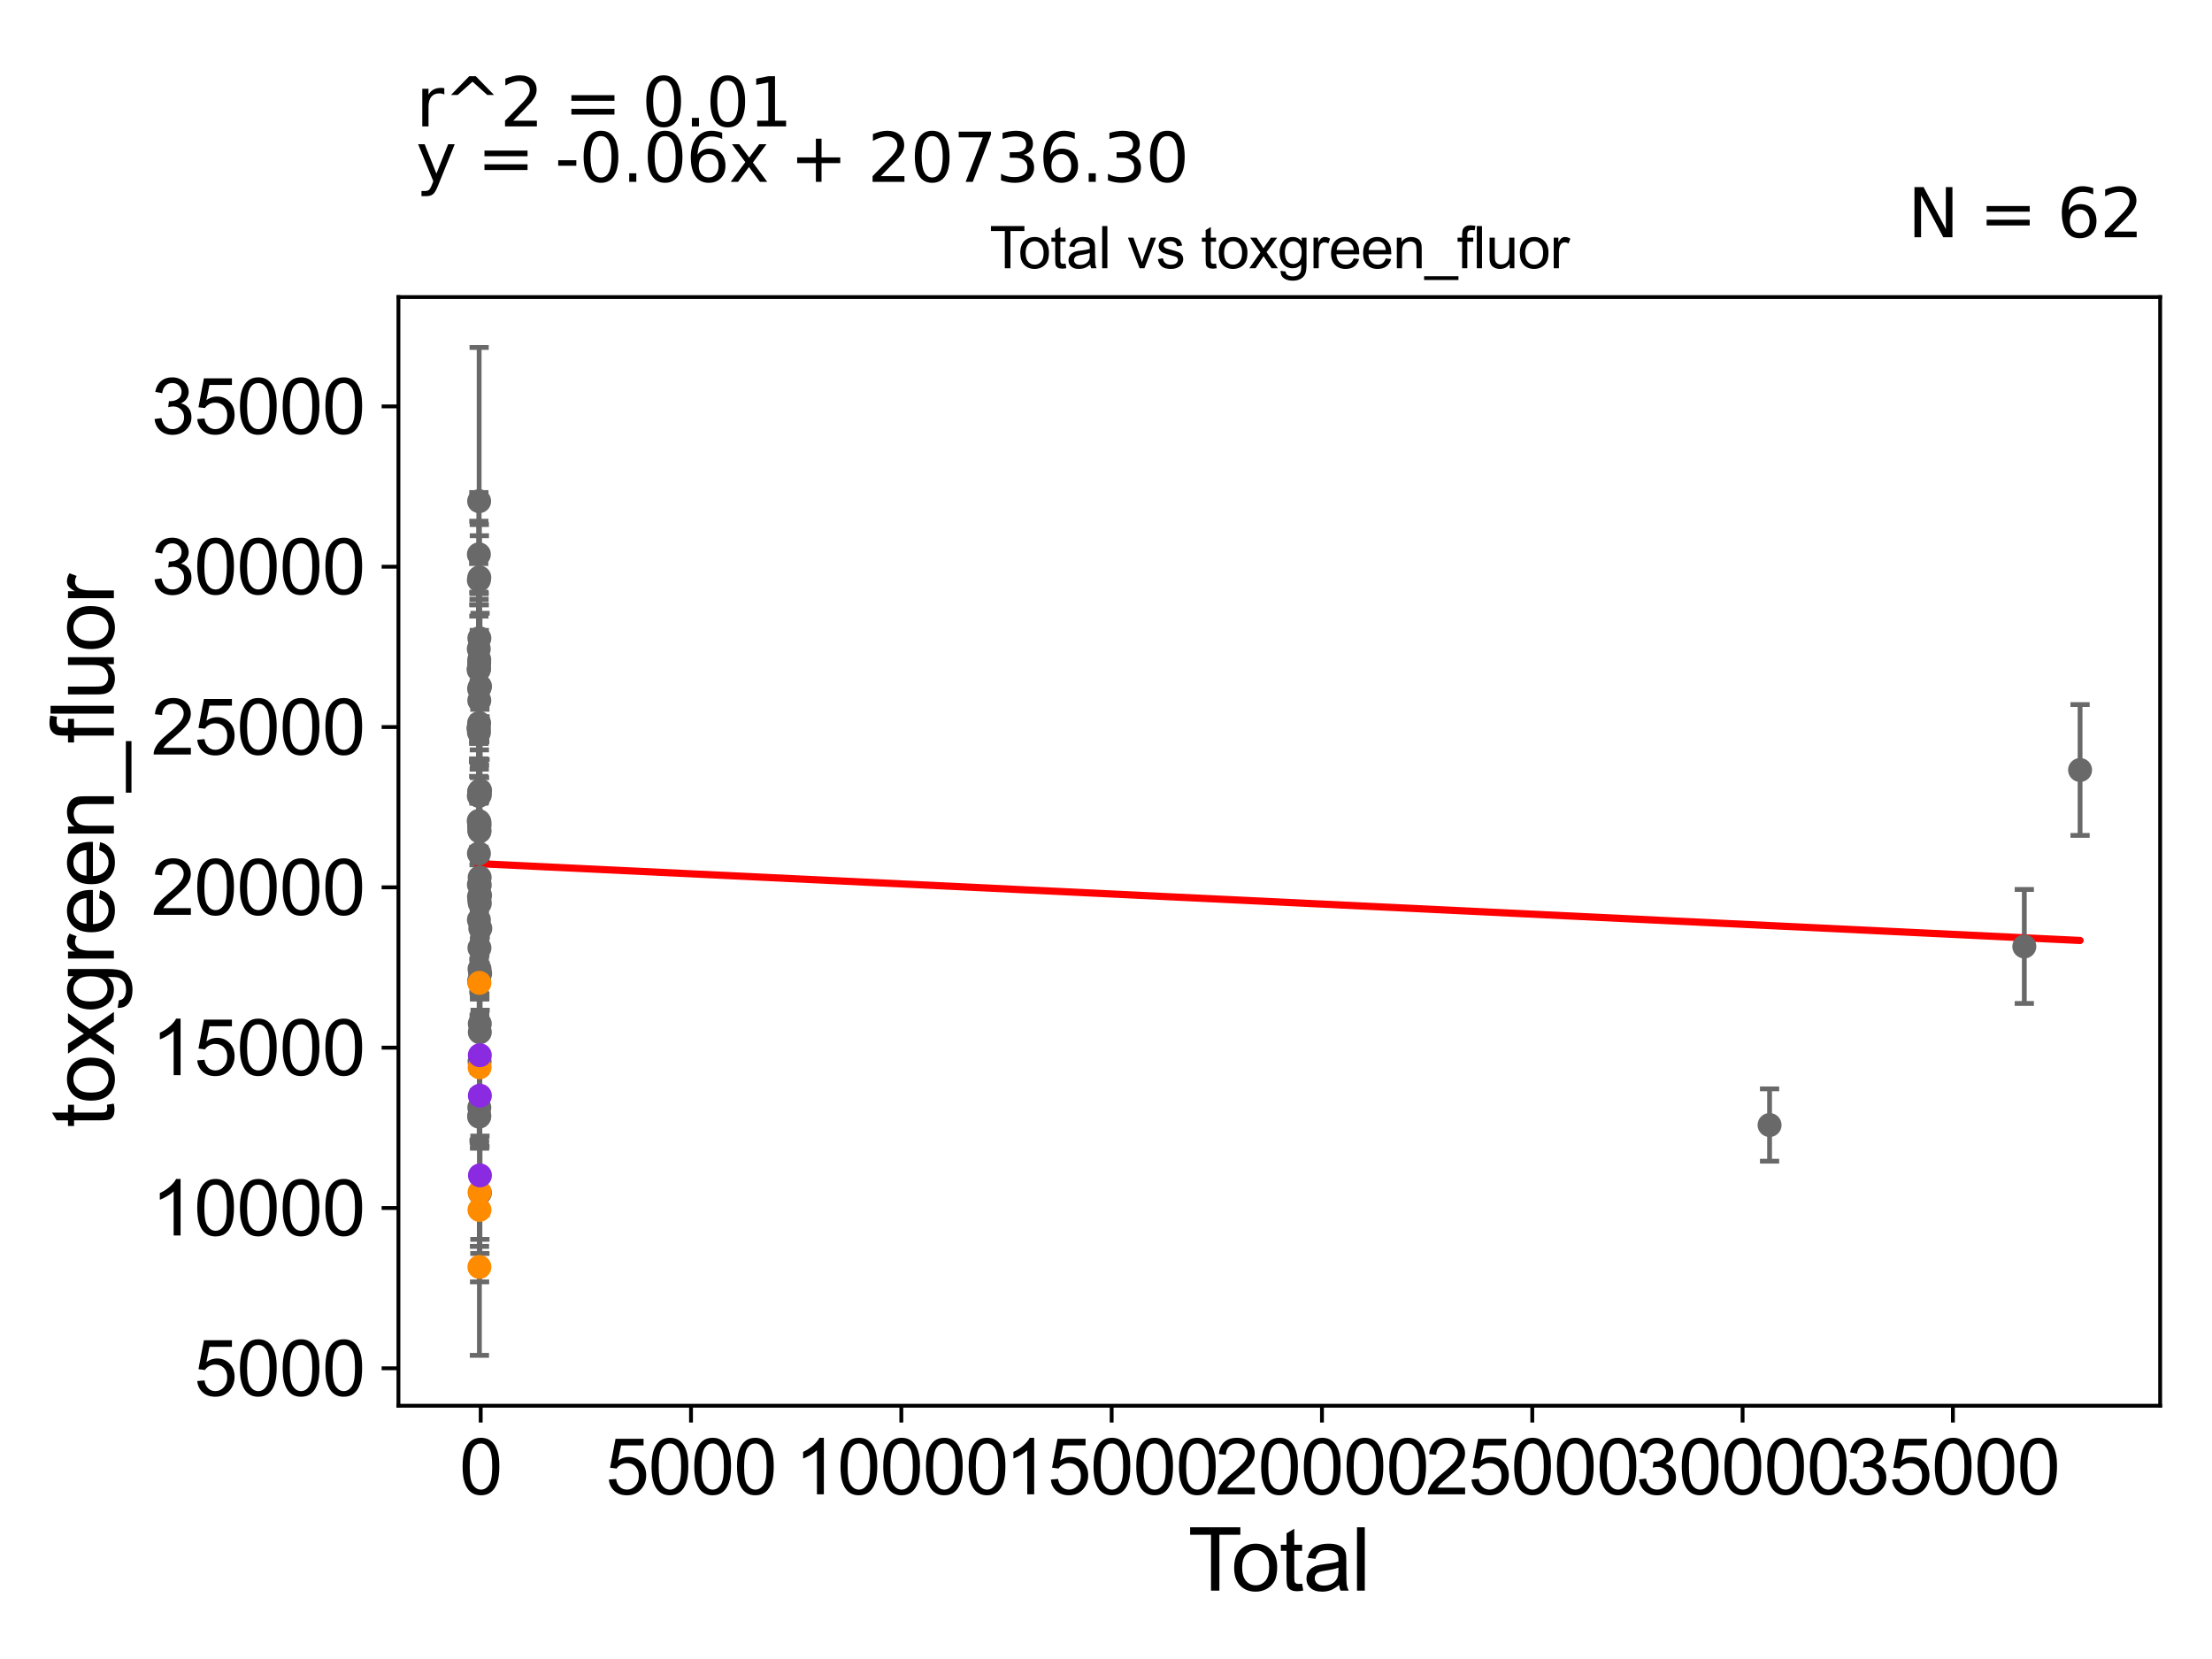 <?xml version="1.0" encoding="utf-8" standalone="no"?>
<!DOCTYPE svg PUBLIC "-//W3C//DTD SVG 1.1//EN"
  "http://www.w3.org/Graphics/SVG/1.1/DTD/svg11.dtd">
<svg xmlns:xlink="http://www.w3.org/1999/xlink" width="460.8pt" height="345.6pt" viewBox="0 0 460.8 345.6" xmlns="http://www.w3.org/2000/svg" version="1.1">
 <defs>
  <style type="text/css">*{stroke-linejoin: round; stroke-linecap: butt}</style>
 </defs>
 <g id="figure_1">
  <g id="patch_1">
   <path d="M 0 345.6 
L 460.8 345.6 
L 460.8 0 
L 0 0 
z
" style="fill: #ffffff"/>
  </g>
  <g id="axes_1">
   <g id="patch_2">
    <path d="M 83 292.84 
L 450 292.84 
L 450 61.886 
L 83 61.886 
z
" style="fill: #ffffff"/>
   </g>
   <g id="PathCollection_1">
    <defs>
     <path id="mf8031d0435" d="M 0 1.118 
C 0.297 1.118 0.581 1 0.791 0.791 
C 1 0.581 1.118 0.297 1.118 0 
C 1.118 -0.297 1 -0.581 0.791 -0.791 
C 0.581 -1 0.297 -1.118 0 -1.118 
C -0.297 -1.118 -0.581 -1 -0.791 -0.791 
C -1 -0.581 -1.118 -0.297 -1.118 0 
C -1.118 0.297 -1 0.581 -0.791 0.791 
C -0.581 1 -0.297 1.118 0 1.118 
z
" style="stroke: #696969"/>
    </defs>
    <g clip-path="url(#pf2c0f784d0)">
     <use xlink:href="#mf8031d0435" x="99.682" y="151.698" style="fill: #696969; stroke: #696969"/>
     <use xlink:href="#mf8031d0435" x="99.851" y="230.733" style="fill: #696969; stroke: #696969"/>
     <use xlink:href="#mf8031d0435" x="421.701" y="197.166" style="fill: #696969; stroke: #696969"/>
     <use xlink:href="#mf8031d0435" x="99.862" y="132.955" style="fill: #696969; stroke: #696969"/>
     <use xlink:href="#mf8031d0435" x="99.862" y="172.976" style="fill: #696969; stroke: #696969"/>
     <use xlink:href="#mf8031d0435" x="99.877" y="197.469" style="fill: #696969; stroke: #696969"/>
     <use xlink:href="#mf8031d0435" x="99.887" y="173.192" style="fill: #696969; stroke: #696969"/>
     <use xlink:href="#mf8031d0435" x="99.891" y="171.296" style="fill: #696969; stroke: #696969"/>
     <use xlink:href="#mf8031d0435" x="99.895" y="171.952" style="fill: #696969; stroke: #696969"/>
     <use xlink:href="#mf8031d0435" x="99.897" y="201.873" style="fill: #696969; stroke: #696969"/>
     <use xlink:href="#mf8031d0435" x="99.903" y="221.125" style="fill: #696969; stroke: #696969"/>
     <use xlink:href="#mf8031d0435" x="99.924" y="182.788" style="fill: #696969; stroke: #696969"/>
     <use xlink:href="#mf8031d0435" x="99.94" y="184.37" style="fill: #696969; stroke: #696969"/>
     <use xlink:href="#mf8031d0435" x="99.949" y="188.201" style="fill: #696969; stroke: #696969"/>
     <use xlink:href="#mf8031d0435" x="99.951" y="213.267" style="fill: #696969; stroke: #696969"/>
     <use xlink:href="#mf8031d0435" x="99.955" y="215.026" style="fill: #696969; stroke: #696969"/>
     <use xlink:href="#mf8031d0435" x="99.963" y="165.592" style="fill: #696969; stroke: #696969"/>
     <use xlink:href="#mf8031d0435" x="99.97" y="248.508" style="fill: #696969; stroke: #696969"/>
     <use xlink:href="#mf8031d0435" x="99.998" y="186.512" style="fill: #696969; stroke: #696969"/>
     <use xlink:href="#mf8031d0435" x="100" y="142.982" style="fill: #696969; stroke: #696969"/>
     <use xlink:href="#mf8031d0435" x="100.007" y="164.664" style="fill: #696969; stroke: #696969"/>
     <use xlink:href="#mf8031d0435" x="100.017" y="202.807" style="fill: #696969; stroke: #696969"/>
     <use xlink:href="#mf8031d0435" x="100.055" y="193.397" style="fill: #696969; stroke: #696969"/>
     <use xlink:href="#mf8031d0435" x="368.634" y="234.365" style="fill: #696969; stroke: #696969"/>
     <use xlink:href="#mf8031d0435" x="99.85" y="187.554" style="fill: #696969; stroke: #696969"/>
     <use xlink:href="#mf8031d0435" x="99.848" y="120.3" style="fill: #696969; stroke: #696969"/>
     <use xlink:href="#mf8031d0435" x="99.851" y="232.456" style="fill: #696969; stroke: #696969"/>
     <use xlink:href="#mf8031d0435" x="99.845" y="145.917" style="fill: #696969; stroke: #696969"/>
     <use xlink:href="#mf8031d0435" x="99.719" y="139.567" style="fill: #696969; stroke: #696969"/>
     <use xlink:href="#mf8031d0435" x="99.724" y="171.023" style="fill: #696969; stroke: #696969"/>
     <use xlink:href="#mf8031d0435" x="99.739" y="135.183" style="fill: #696969; stroke: #696969"/>
     <use xlink:href="#mf8031d0435" x="99.742" y="151.699" style="fill: #696969; stroke: #696969"/>
     <use xlink:href="#mf8031d0435" x="99.751" y="165.797" style="fill: #696969; stroke: #696969"/>
     <use xlink:href="#mf8031d0435" x="99.755" y="120.851" style="fill: #696969; stroke: #696969"/>
     <use xlink:href="#mf8031d0435" x="99.758" y="139.384" style="fill: #696969; stroke: #696969"/>
     <use xlink:href="#mf8031d0435" x="99.76" y="115.475" style="fill: #696969; stroke: #696969"/>
     <use xlink:href="#mf8031d0435" x="99.764" y="191.612" style="fill: #696969; stroke: #696969"/>
     <use xlink:href="#mf8031d0435" x="99.764" y="184.291" style="fill: #696969; stroke: #696969"/>
     <use xlink:href="#mf8031d0435" x="99.769" y="177.787" style="fill: #696969; stroke: #696969"/>
     <use xlink:href="#mf8031d0435" x="99.772" y="139.125" style="fill: #696969; stroke: #696969"/>
     <use xlink:href="#mf8031d0435" x="99.845" y="164.936" style="fill: #696969; stroke: #696969"/>
     <use xlink:href="#mf8031d0435" x="99.777" y="152.562" style="fill: #696969; stroke: #696969"/>
     <use xlink:href="#mf8031d0435" x="433.318" y="160.405" style="fill: #696969; stroke: #696969"/>
     <use xlink:href="#mf8031d0435" x="99.839" y="137.433" style="fill: #696969; stroke: #696969"/>
     <use xlink:href="#mf8031d0435" x="99.793" y="139.132" style="fill: #696969; stroke: #696969"/>
     <use xlink:href="#mf8031d0435" x="99.803" y="143.472" style="fill: #696969; stroke: #696969"/>
     <use xlink:href="#mf8031d0435" x="99.806" y="164.985" style="fill: #696969; stroke: #696969"/>
     <use xlink:href="#mf8031d0435" x="99.81" y="204.339" style="fill: #696969; stroke: #696969"/>
     <use xlink:href="#mf8031d0435" x="99.828" y="138.047" style="fill: #696969; stroke: #696969"/>
     <use xlink:href="#mf8031d0435" x="99.817" y="232.617" style="fill: #696969; stroke: #696969"/>
     <use xlink:href="#mf8031d0435" x="99.811" y="150.631" style="fill: #696969; stroke: #696969"/>
     <use xlink:href="#mf8031d0435" x="99.786" y="186.806" style="fill: #696969; stroke: #696969"/>
     <use xlink:href="#mf8031d0435" x="99.814" y="104.407" style="fill: #696969; stroke: #696969"/>
     <use xlink:href="#mf8031d0435" x="99.813" y="172.137" style="fill: #696969; stroke: #696969"/>
    </g>
   </g>
   <g id="PathCollection_2">
    <defs>
     <path id="m80ea49d644" d="M 0 1.118 
C 0.297 1.118 0.581 1 0.791 0.791 
C 1 0.581 1.118 0.297 1.118 0 
C 1.118 -0.297 1 -0.581 0.791 -0.791 
C 0.581 -1 0.297 -1.118 0 -1.118 
C -0.297 -1.118 -0.581 -1 -0.791 -0.791 
C -1 -0.581 -1.118 -0.297 -1.118 0 
C -1.118 0.297 -1 0.581 -0.791 0.791 
C -0.581 1 -0.297 1.118 0 1.118 
z
" style="stroke: #ff8c00"/>
    </defs>
    <g clip-path="url(#pf2c0f784d0)">
     <use xlink:href="#m80ea49d644" x="99.905" y="248.37" style="fill: #ff8c00; stroke: #ff8c00"/>
     <use xlink:href="#m80ea49d644" x="99.872" y="263.93" style="fill: #ff8c00; stroke: #ff8c00"/>
     <use xlink:href="#m80ea49d644" x="99.884" y="252.036" style="fill: #ff8c00; stroke: #ff8c00"/>
     <use xlink:href="#m80ea49d644" x="99.914" y="222.338" style="fill: #ff8c00; stroke: #ff8c00"/>
     <use xlink:href="#m80ea49d644" x="99.865" y="204.751" style="fill: #ff8c00; stroke: #ff8c00"/>
    </g>
   </g>
   <g id="PathCollection_3">
    <defs>
     <path id="m5d721dde89" d="M 0 1.118 
C 0.297 1.118 0.581 1 0.791 0.791 
C 1 0.581 1.118 0.297 1.118 0 
C 1.118 -0.297 1 -0.581 0.791 -0.791 
C 0.581 -1 0.297 -1.118 0 -1.118 
C -0.297 -1.118 -0.581 -1 -0.791 -0.791 
C -1 -0.581 -1.118 -0.297 -1.118 0 
C -1.118 0.297 -1 0.581 -0.791 0.791 
C -0.581 1 -0.297 1.118 0 1.118 
z
" style="stroke: #8a2be2"/>
    </defs>
    <g clip-path="url(#pf2c0f784d0)">
     <use xlink:href="#m5d721dde89" x="99.983" y="244.855" style="fill: #8a2be2; stroke: #8a2be2"/>
     <use xlink:href="#m5d721dde89" x="99.954" y="219.821" style="fill: #8a2be2; stroke: #8a2be2"/>
     <use xlink:href="#m5d721dde89" x="99.968" y="228.251" style="fill: #8a2be2; stroke: #8a2be2"/>
    </g>
   </g>
   <g id="matplotlib.axis_1">
    <g id="xtick_1">
     <g id="line2d_1">
      <defs>
       <path id="m2941c0cd8e" d="M 0 0 
L 0 3.5 
" style="stroke: #000000; stroke-width: 0.8"/>
      </defs>
      <g>
       <use xlink:href="#m2941c0cd8e" x="100.139" y="292.84" style="stroke: #000000; stroke-width: 0.8"/>
      </g>
     </g>
     <g id="text_1">
      <!-- 0 -->
      <g transform="translate(95.691 311.293)scale(0.16 -0.16)">
       <defs>
        <path id="ArialMT-30" d="M 266 2259 
Q 266 3072 433 3567 
Q 600 4063 929 4331 
Q 1259 4600 1759 4600 
Q 2128 4600 2406 4451 
Q 2684 4303 2865 4023 
Q 3047 3744 3150 3342 
Q 3253 2941 3253 2259 
Q 3253 1453 3087 958 
Q 2922 463 2592 192 
Q 2263 -78 1759 -78 
Q 1097 -78 719 397 
Q 266 969 266 2259 
z
M 844 2259 
Q 844 1131 1108 757 
Q 1372 384 1759 384 
Q 2147 384 2411 759 
Q 2675 1134 2675 2259 
Q 2675 3391 2411 3762 
Q 2147 4134 1753 4134 
Q 1366 4134 1134 3806 
Q 844 3388 844 2259 
z
" transform="scale(0.016)"/>
       </defs>
       <use xlink:href="#ArialMT-30"/>
      </g>
     </g>
    </g>
    <g id="xtick_2">
     <g id="line2d_2">
      <g>
       <use xlink:href="#m2941c0cd8e" x="143.952" y="292.84" style="stroke: #000000; stroke-width: 0.8"/>
      </g>
     </g>
     <g id="text_2">
      <!-- 5000 -->
      <g transform="translate(126.157 311.293)scale(0.16 -0.16)">
       <defs>
        <path id="ArialMT-35" d="M 266 1200 
L 856 1250 
Q 922 819 1161 601 
Q 1400 384 1738 384 
Q 2144 384 2425 690 
Q 2706 997 2706 1503 
Q 2706 1984 2436 2262 
Q 2166 2541 1728 2541 
Q 1456 2541 1237 2417 
Q 1019 2294 894 2097 
L 366 2166 
L 809 4519 
L 3088 4519 
L 3088 3981 
L 1259 3981 
L 1013 2750 
Q 1425 3038 1878 3038 
Q 2478 3038 2890 2622 
Q 3303 2206 3303 1553 
Q 3303 931 2941 478 
Q 2500 -78 1738 -78 
Q 1113 -78 717 272 
Q 322 622 266 1200 
z
" transform="scale(0.016)"/>
       </defs>
       <use xlink:href="#ArialMT-35"/>
       <use xlink:href="#ArialMT-30" x="55.615"/>
       <use xlink:href="#ArialMT-30" x="111.23"/>
       <use xlink:href="#ArialMT-30" x="166.846"/>
      </g>
     </g>
    </g>
    <g id="xtick_3">
     <g id="line2d_3">
      <g>
       <use xlink:href="#m2941c0cd8e" x="187.764" y="292.84" style="stroke: #000000; stroke-width: 0.8"/>
      </g>
     </g>
     <g id="text_3">
      <!-- 10000 -->
      <g transform="translate(165.52 311.293)scale(0.16 -0.16)">
       <defs>
        <path id="ArialMT-31" d="M 2384 0 
L 1822 0 
L 1822 3584 
Q 1619 3391 1289 3197 
Q 959 3003 697 2906 
L 697 3450 
Q 1169 3672 1522 3987 
Q 1875 4303 2022 4600 
L 2384 4600 
L 2384 0 
z
" transform="scale(0.016)"/>
       </defs>
       <use xlink:href="#ArialMT-31"/>
       <use xlink:href="#ArialMT-30" x="55.615"/>
       <use xlink:href="#ArialMT-30" x="111.23"/>
       <use xlink:href="#ArialMT-30" x="166.846"/>
       <use xlink:href="#ArialMT-30" x="222.461"/>
      </g>
     </g>
    </g>
    <g id="xtick_4">
     <g id="line2d_4">
      <g>
       <use xlink:href="#m2941c0cd8e" x="231.577" y="292.84" style="stroke: #000000; stroke-width: 0.8"/>
      </g>
     </g>
     <g id="text_4">
      <!-- 15000 -->
      <g transform="translate(209.333 311.293)scale(0.16 -0.16)">
       <use xlink:href="#ArialMT-31"/>
       <use xlink:href="#ArialMT-35" x="55.615"/>
       <use xlink:href="#ArialMT-30" x="111.23"/>
       <use xlink:href="#ArialMT-30" x="166.846"/>
       <use xlink:href="#ArialMT-30" x="222.461"/>
      </g>
     </g>
    </g>
    <g id="xtick_5">
     <g id="line2d_5">
      <g>
       <use xlink:href="#m2941c0cd8e" x="275.389" y="292.84" style="stroke: #000000; stroke-width: 0.8"/>
      </g>
     </g>
     <g id="text_5">
      <!-- 20000 -->
      <g transform="translate(253.145 311.293)scale(0.16 -0.16)">
       <defs>
        <path id="ArialMT-32" d="M 3222 541 
L 3222 0 
L 194 0 
Q 188 203 259 391 
Q 375 700 629 1000 
Q 884 1300 1366 1694 
Q 2113 2306 2375 2664 
Q 2638 3022 2638 3341 
Q 2638 3675 2398 3904 
Q 2159 4134 1775 4134 
Q 1369 4134 1125 3890 
Q 881 3647 878 3216 
L 300 3275 
Q 359 3922 746 4261 
Q 1134 4600 1788 4600 
Q 2447 4600 2831 4234 
Q 3216 3869 3216 3328 
Q 3216 3053 3103 2787 
Q 2991 2522 2730 2228 
Q 2469 1934 1863 1422 
Q 1356 997 1212 845 
Q 1069 694 975 541 
L 3222 541 
z
" transform="scale(0.016)"/>
       </defs>
       <use xlink:href="#ArialMT-32"/>
       <use xlink:href="#ArialMT-30" x="55.615"/>
       <use xlink:href="#ArialMT-30" x="111.23"/>
       <use xlink:href="#ArialMT-30" x="166.846"/>
       <use xlink:href="#ArialMT-30" x="222.461"/>
      </g>
     </g>
    </g>
    <g id="xtick_6">
     <g id="line2d_6">
      <g>
       <use xlink:href="#m2941c0cd8e" x="319.202" y="292.84" style="stroke: #000000; stroke-width: 0.8"/>
      </g>
     </g>
     <g id="text_6">
      <!-- 25000 -->
      <g transform="translate(296.958 311.293)scale(0.16 -0.16)">
       <use xlink:href="#ArialMT-32"/>
       <use xlink:href="#ArialMT-35" x="55.615"/>
       <use xlink:href="#ArialMT-30" x="111.23"/>
       <use xlink:href="#ArialMT-30" x="166.846"/>
       <use xlink:href="#ArialMT-30" x="222.461"/>
      </g>
     </g>
    </g>
    <g id="xtick_7">
     <g id="line2d_7">
      <g>
       <use xlink:href="#m2941c0cd8e" x="363.014" y="292.84" style="stroke: #000000; stroke-width: 0.8"/>
      </g>
     </g>
     <g id="text_7">
      <!-- 30000 -->
      <g transform="translate(340.77 311.293)scale(0.16 -0.16)">
       <defs>
        <path id="ArialMT-33" d="M 269 1209 
L 831 1284 
Q 928 806 1161 595 
Q 1394 384 1728 384 
Q 2125 384 2398 659 
Q 2672 934 2672 1341 
Q 2672 1728 2419 1979 
Q 2166 2231 1775 2231 
Q 1616 2231 1378 2169 
L 1441 2663 
Q 1497 2656 1531 2656 
Q 1891 2656 2178 2843 
Q 2466 3031 2466 3422 
Q 2466 3731 2256 3934 
Q 2047 4138 1716 4138 
Q 1388 4138 1169 3931 
Q 950 3725 888 3313 
L 325 3413 
Q 428 3978 793 4289 
Q 1159 4600 1703 4600 
Q 2078 4600 2393 4439 
Q 2709 4278 2876 4000 
Q 3044 3722 3044 3409 
Q 3044 3113 2884 2869 
Q 2725 2625 2413 2481 
Q 2819 2388 3044 2092 
Q 3269 1797 3269 1353 
Q 3269 753 2831 336 
Q 2394 -81 1725 -81 
Q 1122 -81 723 278 
Q 325 638 269 1209 
z
" transform="scale(0.016)"/>
       </defs>
       <use xlink:href="#ArialMT-33"/>
       <use xlink:href="#ArialMT-30" x="55.615"/>
       <use xlink:href="#ArialMT-30" x="111.23"/>
       <use xlink:href="#ArialMT-30" x="166.846"/>
       <use xlink:href="#ArialMT-30" x="222.461"/>
      </g>
     </g>
    </g>
    <g id="xtick_8">
     <g id="line2d_8">
      <g>
       <use xlink:href="#m2941c0cd8e" x="406.827" y="292.84" style="stroke: #000000; stroke-width: 0.8"/>
      </g>
     </g>
     <g id="text_8">
      <!-- 35000 -->
      <g transform="translate(384.583 311.293)scale(0.16 -0.16)">
       <use xlink:href="#ArialMT-33"/>
       <use xlink:href="#ArialMT-35" x="55.615"/>
       <use xlink:href="#ArialMT-30" x="111.23"/>
       <use xlink:href="#ArialMT-30" x="166.846"/>
       <use xlink:href="#ArialMT-30" x="222.461"/>
      </g>
     </g>
    </g>
    <g id="text_9">
     <!-- Total -->
     <g transform="translate(247.495 331.357)scale(0.18 -0.18)">
      <defs>
       <path id="ArialMT-54" d="M 1659 0 
L 1659 4041 
L 150 4041 
L 150 4581 
L 3781 4581 
L 3781 4041 
L 2266 4041 
L 2266 0 
L 1659 0 
z
" transform="scale(0.016)"/>
       <path id="ArialMT-6f" d="M 213 1659 
Q 213 2581 725 3025 
Q 1153 3394 1769 3394 
Q 2453 3394 2887 2945 
Q 3322 2497 3322 1706 
Q 3322 1066 3130 698 
Q 2938 331 2570 128 
Q 2203 -75 1769 -75 
Q 1072 -75 642 372 
Q 213 819 213 1659 
z
M 791 1659 
Q 791 1022 1069 705 
Q 1347 388 1769 388 
Q 2188 388 2466 706 
Q 2744 1025 2744 1678 
Q 2744 2294 2464 2611 
Q 2184 2928 1769 2928 
Q 1347 2928 1069 2612 
Q 791 2297 791 1659 
z
" transform="scale(0.016)"/>
       <path id="ArialMT-74" d="M 1650 503 
L 1731 6 
Q 1494 -44 1306 -44 
Q 1000 -44 831 53 
Q 663 150 594 308 
Q 525 466 525 972 
L 525 2881 
L 113 2881 
L 113 3319 
L 525 3319 
L 525 4141 
L 1084 4478 
L 1084 3319 
L 1650 3319 
L 1650 2881 
L 1084 2881 
L 1084 941 
Q 1084 700 1114 631 
Q 1144 563 1211 522 
Q 1278 481 1403 481 
Q 1497 481 1650 503 
z
" transform="scale(0.016)"/>
       <path id="ArialMT-61" d="M 2588 409 
Q 2275 144 1986 34 
Q 1697 -75 1366 -75 
Q 819 -75 525 192 
Q 231 459 231 875 
Q 231 1119 342 1320 
Q 453 1522 633 1644 
Q 813 1766 1038 1828 
Q 1203 1872 1538 1913 
Q 2219 1994 2541 2106 
Q 2544 2222 2544 2253 
Q 2544 2597 2384 2738 
Q 2169 2928 1744 2928 
Q 1347 2928 1158 2789 
Q 969 2650 878 2297 
L 328 2372 
Q 403 2725 575 2942 
Q 747 3159 1072 3276 
Q 1397 3394 1825 3394 
Q 2250 3394 2515 3294 
Q 2781 3194 2906 3042 
Q 3031 2891 3081 2659 
Q 3109 2516 3109 2141 
L 3109 1391 
Q 3109 606 3145 398 
Q 3181 191 3288 0 
L 2700 0 
Q 2613 175 2588 409 
z
M 2541 1666 
Q 2234 1541 1622 1453 
Q 1275 1403 1131 1340 
Q 988 1278 909 1158 
Q 831 1038 831 891 
Q 831 666 1001 516 
Q 1172 366 1500 366 
Q 1825 366 2078 508 
Q 2331 650 2450 897 
Q 2541 1088 2541 1459 
L 2541 1666 
z
" transform="scale(0.016)"/>
       <path id="ArialMT-6c" d="M 409 0 
L 409 4581 
L 972 4581 
L 972 0 
L 409 0 
z
" transform="scale(0.016)"/>
      </defs>
      <use xlink:href="#ArialMT-54"/>
      <use xlink:href="#ArialMT-6f" x="49.959"/>
      <use xlink:href="#ArialMT-74" x="105.574"/>
      <use xlink:href="#ArialMT-61" x="133.357"/>
      <use xlink:href="#ArialMT-6c" x="188.973"/>
     </g>
    </g>
   </g>
   <g id="matplotlib.axis_2">
    <g id="ytick_1">
     <g id="line2d_9">
      <defs>
       <path id="me0c208f992" d="M 0 0 
L -3.5 0 
" style="stroke: #000000; stroke-width: 0.8"/>
      </defs>
      <g>
       <use xlink:href="#me0c208f992" x="83" y="285.042" style="stroke: #000000; stroke-width: 0.8"/>
      </g>
     </g>
     <g id="text_10">
      <!-- 5000 -->
      <g transform="translate(40.41 290.769)scale(0.16 -0.16)">
       <use xlink:href="#ArialMT-35"/>
       <use xlink:href="#ArialMT-30" x="55.615"/>
       <use xlink:href="#ArialMT-30" x="111.23"/>
       <use xlink:href="#ArialMT-30" x="166.846"/>
      </g>
     </g>
    </g>
    <g id="ytick_2">
     <g id="line2d_10">
      <g>
       <use xlink:href="#me0c208f992" x="83" y="251.645" style="stroke: #000000; stroke-width: 0.8"/>
      </g>
     </g>
     <g id="text_11">
      <!-- 10000 -->
      <g transform="translate(31.512 257.371)scale(0.16 -0.16)">
       <use xlink:href="#ArialMT-31"/>
       <use xlink:href="#ArialMT-30" x="55.615"/>
       <use xlink:href="#ArialMT-30" x="111.23"/>
       <use xlink:href="#ArialMT-30" x="166.846"/>
       <use xlink:href="#ArialMT-30" x="222.461"/>
      </g>
     </g>
    </g>
    <g id="ytick_3">
     <g id="line2d_11">
      <g>
       <use xlink:href="#me0c208f992" x="83" y="218.247" style="stroke: #000000; stroke-width: 0.8"/>
      </g>
     </g>
     <g id="text_12">
      <!-- 15000 -->
      <g transform="translate(31.512 223.973)scale(0.16 -0.16)">
       <use xlink:href="#ArialMT-31"/>
       <use xlink:href="#ArialMT-35" x="55.615"/>
       <use xlink:href="#ArialMT-30" x="111.23"/>
       <use xlink:href="#ArialMT-30" x="166.846"/>
       <use xlink:href="#ArialMT-30" x="222.461"/>
      </g>
     </g>
    </g>
    <g id="ytick_4">
     <g id="line2d_12">
      <g>
       <use xlink:href="#me0c208f992" x="83" y="184.849" style="stroke: #000000; stroke-width: 0.8"/>
      </g>
     </g>
     <g id="text_13">
      <!-- 20000 -->
      <g transform="translate(31.512 190.575)scale(0.16 -0.16)">
       <use xlink:href="#ArialMT-32"/>
       <use xlink:href="#ArialMT-30" x="55.615"/>
       <use xlink:href="#ArialMT-30" x="111.23"/>
       <use xlink:href="#ArialMT-30" x="166.846"/>
       <use xlink:href="#ArialMT-30" x="222.461"/>
      </g>
     </g>
    </g>
    <g id="ytick_5">
     <g id="line2d_13">
      <g>
       <use xlink:href="#me0c208f992" x="83" y="151.451" style="stroke: #000000; stroke-width: 0.8"/>
      </g>
     </g>
     <g id="text_14">
      <!-- 25000 -->
      <g transform="translate(31.512 157.177)scale(0.16 -0.16)">
       <use xlink:href="#ArialMT-32"/>
       <use xlink:href="#ArialMT-35" x="55.615"/>
       <use xlink:href="#ArialMT-30" x="111.23"/>
       <use xlink:href="#ArialMT-30" x="166.846"/>
       <use xlink:href="#ArialMT-30" x="222.461"/>
      </g>
     </g>
    </g>
    <g id="ytick_6">
     <g id="line2d_14">
      <g>
       <use xlink:href="#me0c208f992" x="83" y="118.053" style="stroke: #000000; stroke-width: 0.8"/>
      </g>
     </g>
     <g id="text_15">
      <!-- 30000 -->
      <g transform="translate(31.512 123.779)scale(0.16 -0.16)">
       <use xlink:href="#ArialMT-33"/>
       <use xlink:href="#ArialMT-30" x="55.615"/>
       <use xlink:href="#ArialMT-30" x="111.23"/>
       <use xlink:href="#ArialMT-30" x="166.846"/>
       <use xlink:href="#ArialMT-30" x="222.461"/>
      </g>
     </g>
    </g>
    <g id="ytick_7">
     <g id="line2d_15">
      <g>
       <use xlink:href="#me0c208f992" x="83" y="84.655" style="stroke: #000000; stroke-width: 0.8"/>
      </g>
     </g>
     <g id="text_16">
      <!-- 35000 -->
      <g transform="translate(31.512 90.381)scale(0.16 -0.16)">
       <use xlink:href="#ArialMT-33"/>
       <use xlink:href="#ArialMT-35" x="55.615"/>
       <use xlink:href="#ArialMT-30" x="111.23"/>
       <use xlink:href="#ArialMT-30" x="166.846"/>
       <use xlink:href="#ArialMT-30" x="222.461"/>
      </g>
     </g>
    </g>
    <g id="text_17">
     <!-- toxgreen_fluor -->
     <g transform="translate(23.724 234.895)rotate(-90)scale(0.18 -0.18)">
      <defs>
       <path id="ArialMT-78" d="M 47 0 
L 1259 1725 
L 138 3319 
L 841 3319 
L 1350 2541 
Q 1494 2319 1581 2169 
Q 1719 2375 1834 2534 
L 2394 3319 
L 3066 3319 
L 1919 1756 
L 3153 0 
L 2463 0 
L 1781 1031 
L 1600 1309 
L 728 0 
L 47 0 
z
" transform="scale(0.016)"/>
       <path id="ArialMT-67" d="M 319 -275 
L 866 -356 
Q 900 -609 1056 -725 
Q 1266 -881 1628 -881 
Q 2019 -881 2231 -725 
Q 2444 -569 2519 -288 
Q 2563 -116 2559 434 
Q 2191 0 1641 0 
Q 956 0 581 494 
Q 206 988 206 1678 
Q 206 2153 378 2554 
Q 550 2956 876 3175 
Q 1203 3394 1644 3394 
Q 2231 3394 2613 2919 
L 2613 3319 
L 3131 3319 
L 3131 450 
Q 3131 -325 2973 -648 
Q 2816 -972 2473 -1159 
Q 2131 -1347 1631 -1347 
Q 1038 -1347 672 -1080 
Q 306 -813 319 -275 
z
M 784 1719 
Q 784 1066 1043 766 
Q 1303 466 1694 466 
Q 2081 466 2343 764 
Q 2606 1063 2606 1700 
Q 2606 2309 2336 2618 
Q 2066 2928 1684 2928 
Q 1309 2928 1046 2623 
Q 784 2319 784 1719 
z
" transform="scale(0.016)"/>
       <path id="ArialMT-72" d="M 416 0 
L 416 3319 
L 922 3319 
L 922 2816 
Q 1116 3169 1280 3281 
Q 1444 3394 1641 3394 
Q 1925 3394 2219 3213 
L 2025 2691 
Q 1819 2813 1613 2813 
Q 1428 2813 1281 2702 
Q 1134 2591 1072 2394 
Q 978 2094 978 1738 
L 978 0 
L 416 0 
z
" transform="scale(0.016)"/>
       <path id="ArialMT-65" d="M 2694 1069 
L 3275 997 
Q 3138 488 2766 206 
Q 2394 -75 1816 -75 
Q 1088 -75 661 373 
Q 234 822 234 1631 
Q 234 2469 665 2931 
Q 1097 3394 1784 3394 
Q 2450 3394 2872 2941 
Q 3294 2488 3294 1666 
Q 3294 1616 3291 1516 
L 816 1516 
Q 847 969 1125 678 
Q 1403 388 1819 388 
Q 2128 388 2347 550 
Q 2566 713 2694 1069 
z
M 847 1978 
L 2700 1978 
Q 2663 2397 2488 2606 
Q 2219 2931 1791 2931 
Q 1403 2931 1139 2672 
Q 875 2413 847 1978 
z
" transform="scale(0.016)"/>
       <path id="ArialMT-6e" d="M 422 0 
L 422 3319 
L 928 3319 
L 928 2847 
Q 1294 3394 1984 3394 
Q 2284 3394 2536 3286 
Q 2788 3178 2913 3003 
Q 3038 2828 3088 2588 
Q 3119 2431 3119 2041 
L 3119 0 
L 2556 0 
L 2556 2019 
Q 2556 2363 2490 2533 
Q 2425 2703 2258 2804 
Q 2091 2906 1866 2906 
Q 1506 2906 1245 2678 
Q 984 2450 984 1813 
L 984 0 
L 422 0 
z
" transform="scale(0.016)"/>
       <path id="ArialMT-5f" d="M -97 -1272 
L -97 -866 
L 3631 -866 
L 3631 -1272 
L -97 -1272 
z
" transform="scale(0.016)"/>
       <path id="ArialMT-66" d="M 556 0 
L 556 2881 
L 59 2881 
L 59 3319 
L 556 3319 
L 556 3672 
Q 556 4006 616 4169 
Q 697 4388 901 4523 
Q 1106 4659 1475 4659 
Q 1713 4659 2000 4603 
L 1916 4113 
Q 1741 4144 1584 4144 
Q 1328 4144 1222 4034 
Q 1116 3925 1116 3625 
L 1116 3319 
L 1763 3319 
L 1763 2881 
L 1116 2881 
L 1116 0 
L 556 0 
z
" transform="scale(0.016)"/>
       <path id="ArialMT-75" d="M 2597 0 
L 2597 488 
Q 2209 -75 1544 -75 
Q 1250 -75 995 37 
Q 741 150 617 320 
Q 494 491 444 738 
Q 409 903 409 1263 
L 409 3319 
L 972 3319 
L 972 1478 
Q 972 1038 1006 884 
Q 1059 663 1231 536 
Q 1403 409 1656 409 
Q 1909 409 2131 539 
Q 2353 669 2445 892 
Q 2538 1116 2538 1541 
L 2538 3319 
L 3100 3319 
L 3100 0 
L 2597 0 
z
" transform="scale(0.016)"/>
      </defs>
      <use xlink:href="#ArialMT-74"/>
      <use xlink:href="#ArialMT-6f" x="27.783"/>
      <use xlink:href="#ArialMT-78" x="83.398"/>
      <use xlink:href="#ArialMT-67" x="133.398"/>
      <use xlink:href="#ArialMT-72" x="189.014"/>
      <use xlink:href="#ArialMT-65" x="222.314"/>
      <use xlink:href="#ArialMT-65" x="277.93"/>
      <use xlink:href="#ArialMT-6e" x="333.545"/>
      <use xlink:href="#ArialMT-5f" x="389.16"/>
      <use xlink:href="#ArialMT-66" x="444.775"/>
      <use xlink:href="#ArialMT-6c" x="472.559"/>
      <use xlink:href="#ArialMT-75" x="494.775"/>
      <use xlink:href="#ArialMT-6f" x="550.391"/>
      <use xlink:href="#ArialMT-72" x="606.006"/>
     </g>
    </g>
   </g>
   <g id="LineCollection_1">
    <path d="M 99.682 158.7 
L 99.682 144.695 
" clip-path="url(#pf2c0f784d0)" style="fill: none; stroke: #696969"/>
    <path d="M 99.851 238.059 
L 99.851 223.407 
" clip-path="url(#pf2c0f784d0)" style="fill: none; stroke: #696969"/>
    <path d="M 421.701 209.041 
L 421.701 185.292 
" clip-path="url(#pf2c0f784d0)" style="fill: none; stroke: #696969"/>
    <path d="M 99.862 154.31 
L 99.862 111.599 
" clip-path="url(#pf2c0f784d0)" style="fill: none; stroke: #696969"/>
    <path d="M 99.862 189.734 
L 99.862 156.218 
" clip-path="url(#pf2c0f784d0)" style="fill: none; stroke: #696969"/>
    <path d="M 99.877 207.356 
L 99.877 187.583 
" clip-path="url(#pf2c0f784d0)" style="fill: none; stroke: #696969"/>
    <path d="M 99.887 179.359 
L 99.887 167.024 
" clip-path="url(#pf2c0f784d0)" style="fill: none; stroke: #696969"/>
    <path d="M 99.891 183.254 
L 99.891 159.338 
" clip-path="url(#pf2c0f784d0)" style="fill: none; stroke: #696969"/>
    <path d="M 99.895 181.903 
L 99.895 162.001 
" clip-path="url(#pf2c0f784d0)" style="fill: none; stroke: #696969"/>
    <path d="M 99.897 208.11 
L 99.897 195.637 
" clip-path="url(#pf2c0f784d0)" style="fill: none; stroke: #696969"/>
    <path d="M 99.903 239.199 
L 99.903 203.052 
" clip-path="url(#pf2c0f784d0)" style="fill: none; stroke: #696969"/>
    <path d="M 99.924 211.329 
L 99.924 154.247 
" clip-path="url(#pf2c0f784d0)" style="fill: none; stroke: #696969"/>
    <path d="M 99.94 214.18 
L 99.94 154.561 
" clip-path="url(#pf2c0f784d0)" style="fill: none; stroke: #696969"/>
    <path d="M 99.949 197.295 
L 99.949 179.106 
" clip-path="url(#pf2c0f784d0)" style="fill: none; stroke: #696969"/>
    <path d="M 99.951 227.489 
L 99.951 199.045 
" clip-path="url(#pf2c0f784d0)" style="fill: none; stroke: #696969"/>
    <path d="M 99.955 222.001 
L 99.955 208.052 
" clip-path="url(#pf2c0f784d0)" style="fill: none; stroke: #696969"/>
    <path d="M 99.963 183.411 
L 99.963 147.773 
" clip-path="url(#pf2c0f784d0)" style="fill: none; stroke: #696969"/>
    <path d="M 99.97 258.178 
L 99.97 238.838 
" clip-path="url(#pf2c0f784d0)" style="fill: none; stroke: #696969"/>
    <path d="M 99.998 200.66 
L 99.998 172.364 
" clip-path="url(#pf2c0f784d0)" style="fill: none; stroke: #696969"/>
    <path d="M 100 158.217 
L 100 127.748 
" clip-path="url(#pf2c0f784d0)" style="fill: none; stroke: #696969"/>
    <path d="M 100.007 180.038 
L 100.007 149.29 
" clip-path="url(#pf2c0f784d0)" style="fill: none; stroke: #696969"/>
    <path d="M 100.017 210.438 
L 100.017 195.176 
" clip-path="url(#pf2c0f784d0)" style="fill: none; stroke: #696969"/>
    <path d="M 100.055 202.572 
L 100.055 184.222 
" clip-path="url(#pf2c0f784d0)" style="fill: none; stroke: #696969"/>
    <path d="M 368.634 241.897 
L 368.634 226.832 
" clip-path="url(#pf2c0f784d0)" style="fill: none; stroke: #696969"/>
    <path d="M 99.85 196.957 
L 99.85 178.151 
" clip-path="url(#pf2c0f784d0)" style="fill: none; stroke: #696969"/>
    <path d="M 99.848 131.314 
L 99.848 109.286 
" clip-path="url(#pf2c0f784d0)" style="fill: none; stroke: #696969"/>
    <path d="M 99.851 237.731 
L 99.851 227.181 
" clip-path="url(#pf2c0f784d0)" style="fill: none; stroke: #696969"/>
    <path d="M 99.845 149.981 
L 99.845 141.852 
" clip-path="url(#pf2c0f784d0)" style="fill: none; stroke: #696969"/>
    <path d="M 99.719 161.732 
L 99.719 117.402 
" clip-path="url(#pf2c0f784d0)" style="fill: none; stroke: #696969"/>
    <path d="M 99.724 183.958 
L 99.724 158.087 
" clip-path="url(#pf2c0f784d0)" style="fill: none; stroke: #696969"/>
    <path d="M 99.739 154.373 
L 99.739 115.992 
" clip-path="url(#pf2c0f784d0)" style="fill: none; stroke: #696969"/>
    <path d="M 99.742 158.265 
L 99.742 145.133 
" clip-path="url(#pf2c0f784d0)" style="fill: none; stroke: #696969"/>
    <path d="M 99.751 176.804 
L 99.751 154.79 
" clip-path="url(#pf2c0f784d0)" style="fill: none; stroke: #696969"/>
    <path d="M 99.755 133.13 
L 99.755 108.572 
" clip-path="url(#pf2c0f784d0)" style="fill: none; stroke: #696969"/>
    <path d="M 99.758 152.819 
L 99.758 125.949 
" clip-path="url(#pf2c0f784d0)" style="fill: none; stroke: #696969"/>
    <path d="M 99.76 128.354 
L 99.76 102.596 
" clip-path="url(#pf2c0f784d0)" style="fill: none; stroke: #696969"/>
    <path d="M 99.764 206.725 
L 99.764 176.5 
" clip-path="url(#pf2c0f784d0)" style="fill: none; stroke: #696969"/>
    <path d="M 99.764 191.755 
L 99.764 176.826 
" clip-path="url(#pf2c0f784d0)" style="fill: none; stroke: #696969"/>
    <path d="M 99.769 202.454 
L 99.769 153.119 
" clip-path="url(#pf2c0f784d0)" style="fill: none; stroke: #696969"/>
    <path d="M 99.772 154.884 
L 99.772 123.366 
" clip-path="url(#pf2c0f784d0)" style="fill: none; stroke: #696969"/>
    <path d="M 99.845 178.333 
L 99.845 151.538 
" clip-path="url(#pf2c0f784d0)" style="fill: none; stroke: #696969"/>
    <path d="M 99.777 167.334 
L 99.777 137.791 
" clip-path="url(#pf2c0f784d0)" style="fill: none; stroke: #696969"/>
    <path d="M 433.318 174.032 
L 433.318 146.777 
" clip-path="url(#pf2c0f784d0)" style="fill: none; stroke: #696969"/>
    <path d="M 99.839 160.236 
L 99.839 114.631 
" clip-path="url(#pf2c0f784d0)" style="fill: none; stroke: #696969"/>
    <path d="M 99.793 153.43 
L 99.793 124.833 
" clip-path="url(#pf2c0f784d0)" style="fill: none; stroke: #696969"/>
    <path d="M 99.803 166.982 
L 99.803 119.961 
" clip-path="url(#pf2c0f784d0)" style="fill: none; stroke: #696969"/>
    <path d="M 99.806 180.17 
L 99.806 149.799 
" clip-path="url(#pf2c0f784d0)" style="fill: none; stroke: #696969"/>
    <path d="M 99.81 211.568 
L 99.81 197.11 
" clip-path="url(#pf2c0f784d0)" style="fill: none; stroke: #696969"/>
    <path d="M 99.828 150.077 
L 99.828 126.018 
" clip-path="url(#pf2c0f784d0)" style="fill: none; stroke: #696969"/>
    <path d="M 99.817 237.498 
L 99.817 227.736 
" clip-path="url(#pf2c0f784d0)" style="fill: none; stroke: #696969"/>
    <path d="M 99.811 177.599 
L 99.811 123.663 
" clip-path="url(#pf2c0f784d0)" style="fill: none; stroke: #696969"/>
    <path d="M 99.786 199.965 
L 99.786 173.647 
" clip-path="url(#pf2c0f784d0)" style="fill: none; stroke: #696969"/>
    <path d="M 99.814 136.43 
L 99.814 72.384 
" clip-path="url(#pf2c0f784d0)" style="fill: none; stroke: #696969"/>
    <path d="M 99.813 199.693 
L 99.813 144.582 
" clip-path="url(#pf2c0f784d0)" style="fill: none; stroke: #696969"/>
   </g>
   <g id="line2d_16">
    <defs>
     <path id="m62ad6a8980" d="M 2 0 
L -2 -0 
" style="stroke: #696969"/>
    </defs>
    <g clip-path="url(#pf2c0f784d0)">
     <use xlink:href="#m62ad6a8980" x="99.682" y="158.7" style="fill: #696969; stroke: #696969"/>
     <use xlink:href="#m62ad6a8980" x="99.851" y="238.059" style="fill: #696969; stroke: #696969"/>
     <use xlink:href="#m62ad6a8980" x="421.701" y="209.041" style="fill: #696969; stroke: #696969"/>
     <use xlink:href="#m62ad6a8980" x="99.862" y="154.31" style="fill: #696969; stroke: #696969"/>
     <use xlink:href="#m62ad6a8980" x="99.862" y="189.734" style="fill: #696969; stroke: #696969"/>
     <use xlink:href="#m62ad6a8980" x="99.877" y="207.356" style="fill: #696969; stroke: #696969"/>
     <use xlink:href="#m62ad6a8980" x="99.887" y="179.359" style="fill: #696969; stroke: #696969"/>
     <use xlink:href="#m62ad6a8980" x="99.891" y="183.254" style="fill: #696969; stroke: #696969"/>
     <use xlink:href="#m62ad6a8980" x="99.895" y="181.903" style="fill: #696969; stroke: #696969"/>
     <use xlink:href="#m62ad6a8980" x="99.897" y="208.11" style="fill: #696969; stroke: #696969"/>
     <use xlink:href="#m62ad6a8980" x="99.903" y="239.199" style="fill: #696969; stroke: #696969"/>
     <use xlink:href="#m62ad6a8980" x="99.924" y="211.329" style="fill: #696969; stroke: #696969"/>
     <use xlink:href="#m62ad6a8980" x="99.94" y="214.18" style="fill: #696969; stroke: #696969"/>
     <use xlink:href="#m62ad6a8980" x="99.949" y="197.295" style="fill: #696969; stroke: #696969"/>
     <use xlink:href="#m62ad6a8980" x="99.951" y="227.489" style="fill: #696969; stroke: #696969"/>
     <use xlink:href="#m62ad6a8980" x="99.955" y="222.001" style="fill: #696969; stroke: #696969"/>
     <use xlink:href="#m62ad6a8980" x="99.963" y="183.411" style="fill: #696969; stroke: #696969"/>
     <use xlink:href="#m62ad6a8980" x="99.97" y="258.178" style="fill: #696969; stroke: #696969"/>
     <use xlink:href="#m62ad6a8980" x="99.998" y="200.66" style="fill: #696969; stroke: #696969"/>
     <use xlink:href="#m62ad6a8980" x="100" y="158.217" style="fill: #696969; stroke: #696969"/>
     <use xlink:href="#m62ad6a8980" x="100.007" y="180.038" style="fill: #696969; stroke: #696969"/>
     <use xlink:href="#m62ad6a8980" x="100.017" y="210.438" style="fill: #696969; stroke: #696969"/>
     <use xlink:href="#m62ad6a8980" x="100.055" y="202.572" style="fill: #696969; stroke: #696969"/>
     <use xlink:href="#m62ad6a8980" x="368.634" y="241.897" style="fill: #696969; stroke: #696969"/>
     <use xlink:href="#m62ad6a8980" x="99.85" y="196.957" style="fill: #696969; stroke: #696969"/>
     <use xlink:href="#m62ad6a8980" x="99.848" y="131.314" style="fill: #696969; stroke: #696969"/>
     <use xlink:href="#m62ad6a8980" x="99.851" y="237.731" style="fill: #696969; stroke: #696969"/>
     <use xlink:href="#m62ad6a8980" x="99.845" y="149.981" style="fill: #696969; stroke: #696969"/>
     <use xlink:href="#m62ad6a8980" x="99.719" y="161.732" style="fill: #696969; stroke: #696969"/>
     <use xlink:href="#m62ad6a8980" x="99.724" y="183.958" style="fill: #696969; stroke: #696969"/>
     <use xlink:href="#m62ad6a8980" x="99.739" y="154.373" style="fill: #696969; stroke: #696969"/>
     <use xlink:href="#m62ad6a8980" x="99.742" y="158.265" style="fill: #696969; stroke: #696969"/>
     <use xlink:href="#m62ad6a8980" x="99.751" y="176.804" style="fill: #696969; stroke: #696969"/>
     <use xlink:href="#m62ad6a8980" x="99.755" y="133.13" style="fill: #696969; stroke: #696969"/>
     <use xlink:href="#m62ad6a8980" x="99.758" y="152.819" style="fill: #696969; stroke: #696969"/>
     <use xlink:href="#m62ad6a8980" x="99.76" y="128.354" style="fill: #696969; stroke: #696969"/>
     <use xlink:href="#m62ad6a8980" x="99.764" y="206.725" style="fill: #696969; stroke: #696969"/>
     <use xlink:href="#m62ad6a8980" x="99.764" y="191.755" style="fill: #696969; stroke: #696969"/>
     <use xlink:href="#m62ad6a8980" x="99.769" y="202.454" style="fill: #696969; stroke: #696969"/>
     <use xlink:href="#m62ad6a8980" x="99.772" y="154.884" style="fill: #696969; stroke: #696969"/>
     <use xlink:href="#m62ad6a8980" x="99.845" y="178.333" style="fill: #696969; stroke: #696969"/>
     <use xlink:href="#m62ad6a8980" x="99.777" y="167.334" style="fill: #696969; stroke: #696969"/>
     <use xlink:href="#m62ad6a8980" x="433.318" y="174.032" style="fill: #696969; stroke: #696969"/>
     <use xlink:href="#m62ad6a8980" x="99.839" y="160.236" style="fill: #696969; stroke: #696969"/>
     <use xlink:href="#m62ad6a8980" x="99.793" y="153.43" style="fill: #696969; stroke: #696969"/>
     <use xlink:href="#m62ad6a8980" x="99.803" y="166.982" style="fill: #696969; stroke: #696969"/>
     <use xlink:href="#m62ad6a8980" x="99.806" y="180.17" style="fill: #696969; stroke: #696969"/>
     <use xlink:href="#m62ad6a8980" x="99.81" y="211.568" style="fill: #696969; stroke: #696969"/>
     <use xlink:href="#m62ad6a8980" x="99.828" y="150.077" style="fill: #696969; stroke: #696969"/>
     <use xlink:href="#m62ad6a8980" x="99.817" y="237.498" style="fill: #696969; stroke: #696969"/>
     <use xlink:href="#m62ad6a8980" x="99.811" y="177.599" style="fill: #696969; stroke: #696969"/>
     <use xlink:href="#m62ad6a8980" x="99.786" y="199.965" style="fill: #696969; stroke: #696969"/>
     <use xlink:href="#m62ad6a8980" x="99.814" y="136.43" style="fill: #696969; stroke: #696969"/>
     <use xlink:href="#m62ad6a8980" x="99.813" y="199.693" style="fill: #696969; stroke: #696969"/>
    </g>
   </g>
   <g id="line2d_17">
    <g clip-path="url(#pf2c0f784d0)">
     <use xlink:href="#m62ad6a8980" x="99.682" y="144.695" style="fill: #696969; stroke: #696969"/>
     <use xlink:href="#m62ad6a8980" x="99.851" y="223.407" style="fill: #696969; stroke: #696969"/>
     <use xlink:href="#m62ad6a8980" x="421.701" y="185.292" style="fill: #696969; stroke: #696969"/>
     <use xlink:href="#m62ad6a8980" x="99.862" y="111.599" style="fill: #696969; stroke: #696969"/>
     <use xlink:href="#m62ad6a8980" x="99.862" y="156.218" style="fill: #696969; stroke: #696969"/>
     <use xlink:href="#m62ad6a8980" x="99.877" y="187.583" style="fill: #696969; stroke: #696969"/>
     <use xlink:href="#m62ad6a8980" x="99.887" y="167.024" style="fill: #696969; stroke: #696969"/>
     <use xlink:href="#m62ad6a8980" x="99.891" y="159.338" style="fill: #696969; stroke: #696969"/>
     <use xlink:href="#m62ad6a8980" x="99.895" y="162.001" style="fill: #696969; stroke: #696969"/>
     <use xlink:href="#m62ad6a8980" x="99.897" y="195.637" style="fill: #696969; stroke: #696969"/>
     <use xlink:href="#m62ad6a8980" x="99.903" y="203.052" style="fill: #696969; stroke: #696969"/>
     <use xlink:href="#m62ad6a8980" x="99.924" y="154.247" style="fill: #696969; stroke: #696969"/>
     <use xlink:href="#m62ad6a8980" x="99.94" y="154.561" style="fill: #696969; stroke: #696969"/>
     <use xlink:href="#m62ad6a8980" x="99.949" y="179.106" style="fill: #696969; stroke: #696969"/>
     <use xlink:href="#m62ad6a8980" x="99.951" y="199.045" style="fill: #696969; stroke: #696969"/>
     <use xlink:href="#m62ad6a8980" x="99.955" y="208.052" style="fill: #696969; stroke: #696969"/>
     <use xlink:href="#m62ad6a8980" x="99.963" y="147.773" style="fill: #696969; stroke: #696969"/>
     <use xlink:href="#m62ad6a8980" x="99.97" y="238.838" style="fill: #696969; stroke: #696969"/>
     <use xlink:href="#m62ad6a8980" x="99.998" y="172.364" style="fill: #696969; stroke: #696969"/>
     <use xlink:href="#m62ad6a8980" x="100" y="127.748" style="fill: #696969; stroke: #696969"/>
     <use xlink:href="#m62ad6a8980" x="100.007" y="149.29" style="fill: #696969; stroke: #696969"/>
     <use xlink:href="#m62ad6a8980" x="100.017" y="195.176" style="fill: #696969; stroke: #696969"/>
     <use xlink:href="#m62ad6a8980" x="100.055" y="184.222" style="fill: #696969; stroke: #696969"/>
     <use xlink:href="#m62ad6a8980" x="368.634" y="226.832" style="fill: #696969; stroke: #696969"/>
     <use xlink:href="#m62ad6a8980" x="99.85" y="178.151" style="fill: #696969; stroke: #696969"/>
     <use xlink:href="#m62ad6a8980" x="99.848" y="109.286" style="fill: #696969; stroke: #696969"/>
     <use xlink:href="#m62ad6a8980" x="99.851" y="227.181" style="fill: #696969; stroke: #696969"/>
     <use xlink:href="#m62ad6a8980" x="99.845" y="141.852" style="fill: #696969; stroke: #696969"/>
     <use xlink:href="#m62ad6a8980" x="99.719" y="117.402" style="fill: #696969; stroke: #696969"/>
     <use xlink:href="#m62ad6a8980" x="99.724" y="158.087" style="fill: #696969; stroke: #696969"/>
     <use xlink:href="#m62ad6a8980" x="99.739" y="115.992" style="fill: #696969; stroke: #696969"/>
     <use xlink:href="#m62ad6a8980" x="99.742" y="145.133" style="fill: #696969; stroke: #696969"/>
     <use xlink:href="#m62ad6a8980" x="99.751" y="154.79" style="fill: #696969; stroke: #696969"/>
     <use xlink:href="#m62ad6a8980" x="99.755" y="108.572" style="fill: #696969; stroke: #696969"/>
     <use xlink:href="#m62ad6a8980" x="99.758" y="125.949" style="fill: #696969; stroke: #696969"/>
     <use xlink:href="#m62ad6a8980" x="99.76" y="102.596" style="fill: #696969; stroke: #696969"/>
     <use xlink:href="#m62ad6a8980" x="99.764" y="176.5" style="fill: #696969; stroke: #696969"/>
     <use xlink:href="#m62ad6a8980" x="99.764" y="176.826" style="fill: #696969; stroke: #696969"/>
     <use xlink:href="#m62ad6a8980" x="99.769" y="153.119" style="fill: #696969; stroke: #696969"/>
     <use xlink:href="#m62ad6a8980" x="99.772" y="123.366" style="fill: #696969; stroke: #696969"/>
     <use xlink:href="#m62ad6a8980" x="99.845" y="151.538" style="fill: #696969; stroke: #696969"/>
     <use xlink:href="#m62ad6a8980" x="99.777" y="137.791" style="fill: #696969; stroke: #696969"/>
     <use xlink:href="#m62ad6a8980" x="433.318" y="146.777" style="fill: #696969; stroke: #696969"/>
     <use xlink:href="#m62ad6a8980" x="99.839" y="114.631" style="fill: #696969; stroke: #696969"/>
     <use xlink:href="#m62ad6a8980" x="99.793" y="124.833" style="fill: #696969; stroke: #696969"/>
     <use xlink:href="#m62ad6a8980" x="99.803" y="119.961" style="fill: #696969; stroke: #696969"/>
     <use xlink:href="#m62ad6a8980" x="99.806" y="149.799" style="fill: #696969; stroke: #696969"/>
     <use xlink:href="#m62ad6a8980" x="99.81" y="197.11" style="fill: #696969; stroke: #696969"/>
     <use xlink:href="#m62ad6a8980" x="99.828" y="126.018" style="fill: #696969; stroke: #696969"/>
     <use xlink:href="#m62ad6a8980" x="99.817" y="227.736" style="fill: #696969; stroke: #696969"/>
     <use xlink:href="#m62ad6a8980" x="99.811" y="123.663" style="fill: #696969; stroke: #696969"/>
     <use xlink:href="#m62ad6a8980" x="99.786" y="173.647" style="fill: #696969; stroke: #696969"/>
     <use xlink:href="#m62ad6a8980" x="99.814" y="72.384" style="fill: #696969; stroke: #696969"/>
     <use xlink:href="#m62ad6a8980" x="99.813" y="144.582" style="fill: #696969; stroke: #696969"/>
    </g>
   </g>
   <g id="LineCollection_2">
    <path d="M 99.905 267.04 
L 99.905 229.701 
" clip-path="url(#pf2c0f784d0)" style="fill: none; stroke: #696969"/>
    <path d="M 99.872 282.342 
L 99.872 245.519 
" clip-path="url(#pf2c0f784d0)" style="fill: none; stroke: #696969"/>
    <path d="M 99.884 259.644 
L 99.884 244.428 
" clip-path="url(#pf2c0f784d0)" style="fill: none; stroke: #696969"/>
    <path d="M 99.914 230.104 
L 99.914 214.573 
" clip-path="url(#pf2c0f784d0)" style="fill: none; stroke: #696969"/>
    <path d="M 99.865 229.419 
L 99.865 180.083 
" clip-path="url(#pf2c0f784d0)" style="fill: none; stroke: #696969"/>
   </g>
   <g id="line2d_18">
    <g clip-path="url(#pf2c0f784d0)">
     <use xlink:href="#m62ad6a8980" x="99.905" y="267.04" style="fill: #696969; stroke: #696969"/>
     <use xlink:href="#m62ad6a8980" x="99.872" y="282.342" style="fill: #696969; stroke: #696969"/>
     <use xlink:href="#m62ad6a8980" x="99.884" y="259.644" style="fill: #696969; stroke: #696969"/>
     <use xlink:href="#m62ad6a8980" x="99.914" y="230.104" style="fill: #696969; stroke: #696969"/>
     <use xlink:href="#m62ad6a8980" x="99.865" y="229.419" style="fill: #696969; stroke: #696969"/>
    </g>
   </g>
   <g id="line2d_19">
    <g clip-path="url(#pf2c0f784d0)">
     <use xlink:href="#m62ad6a8980" x="99.905" y="229.701" style="fill: #696969; stroke: #696969"/>
     <use xlink:href="#m62ad6a8980" x="99.872" y="245.519" style="fill: #696969; stroke: #696969"/>
     <use xlink:href="#m62ad6a8980" x="99.884" y="244.428" style="fill: #696969; stroke: #696969"/>
     <use xlink:href="#m62ad6a8980" x="99.914" y="214.573" style="fill: #696969; stroke: #696969"/>
     <use xlink:href="#m62ad6a8980" x="99.865" y="180.083" style="fill: #696969; stroke: #696969"/>
    </g>
   </g>
   <g id="LineCollection_3">
    <path d="M 99.983 253.051 
L 99.983 236.659 
" clip-path="url(#pf2c0f784d0)" style="fill: none; stroke: #696969"/>
    <path d="M 99.954 232.608 
L 99.954 207.035 
" clip-path="url(#pf2c0f784d0)" style="fill: none; stroke: #696969"/>
    <path d="M 99.968 261.119 
L 99.968 195.383 
" clip-path="url(#pf2c0f784d0)" style="fill: none; stroke: #696969"/>
   </g>
   <g id="line2d_20">
    <g clip-path="url(#pf2c0f784d0)">
     <use xlink:href="#m62ad6a8980" x="99.983" y="253.051" style="fill: #696969; stroke: #696969"/>
     <use xlink:href="#m62ad6a8980" x="99.954" y="232.608" style="fill: #696969; stroke: #696969"/>
     <use xlink:href="#m62ad6a8980" x="99.968" y="261.119" style="fill: #696969; stroke: #696969"/>
    </g>
   </g>
   <g id="line2d_21">
    <g clip-path="url(#pf2c0f784d0)">
     <use xlink:href="#m62ad6a8980" x="99.983" y="236.659" style="fill: #696969; stroke: #696969"/>
     <use xlink:href="#m62ad6a8980" x="99.954" y="207.035" style="fill: #696969; stroke: #696969"/>
     <use xlink:href="#m62ad6a8980" x="99.968" y="195.383" style="fill: #696969; stroke: #696969"/>
    </g>
   </g>
   <g id="line2d_22">
    <path d="M 99.682 179.909 
L 99.851 179.917 
L 421.701 195.361 
L 99.862 179.917 
L 99.862 179.917 
L 99.877 179.918 
L 99.887 179.918 
L 99.891 179.919 
L 99.895 179.919 
L 99.897 179.919 
L 99.903 179.919 
L 99.924 179.92 
L 99.94 179.921 
L 99.949 179.921 
L 99.951 179.921 
L 99.955 179.922 
L 99.963 179.922 
L 99.97 179.922 
L 99.998 179.924 
L 100 179.924 
L 100.007 179.924 
L 100.017 179.925 
L 100.055 179.926 
L 368.634 192.814 
L 99.85 179.917 
L 99.848 179.916 
L 99.851 179.917 
L 99.845 179.916 
L 99.719 179.91 
L 99.724 179.911 
L 99.739 179.911 
L 99.742 179.911 
L 99.751 179.912 
L 99.755 179.912 
L 99.758 179.912 
L 99.76 179.912 
L 99.764 179.912 
L 99.764 179.912 
L 99.769 179.913 
L 99.772 179.913 
L 99.845 179.916 
L 99.777 179.913 
L 433.318 195.918 
L 99.839 179.916 
L 99.793 179.914 
L 99.803 179.914 
L 99.806 179.914 
L 99.81 179.915 
L 99.828 179.916 
L 99.817 179.915 
L 99.811 179.915 
L 99.786 179.914 
L 99.814 179.915 
L 99.813 179.915 
L 99.905 179.919 
L 99.872 179.918 
L 99.884 179.918 
L 99.914 179.92 
L 99.865 179.917 
L 99.983 179.923 
L 99.954 179.922 
L 99.968 179.922 
" clip-path="url(#pf2c0f784d0)" style="fill: none; stroke: #ff0000; stroke-width: 1.5; stroke-linecap: square"/>
   </g>
   <g id="line2d_23">
    <defs>
     <path id="m1091d84230" d="M 0 2 
C 0.53 2 1.039 1.789 1.414 1.414 
C 1.789 1.039 2 0.53 2 0 
C 2 -0.53 1.789 -1.039 1.414 -1.414 
C 1.039 -1.789 0.53 -2 0 -2 
C -0.53 -2 -1.039 -1.789 -1.414 -1.414 
C -1.789 -1.039 -2 -0.53 -2 0 
C -2 0.53 -1.789 1.039 -1.414 1.414 
C -1.039 1.789 -0.53 2 0 2 
z
" style="stroke: #696969"/>
    </defs>
    <g clip-path="url(#pf2c0f784d0)">
     <use xlink:href="#m1091d84230" x="99.682" y="151.698" style="fill: #696969; stroke: #696969"/>
     <use xlink:href="#m1091d84230" x="99.851" y="230.733" style="fill: #696969; stroke: #696969"/>
     <use xlink:href="#m1091d84230" x="421.701" y="197.166" style="fill: #696969; stroke: #696969"/>
     <use xlink:href="#m1091d84230" x="99.862" y="132.955" style="fill: #696969; stroke: #696969"/>
     <use xlink:href="#m1091d84230" x="99.862" y="172.976" style="fill: #696969; stroke: #696969"/>
     <use xlink:href="#m1091d84230" x="99.877" y="197.469" style="fill: #696969; stroke: #696969"/>
     <use xlink:href="#m1091d84230" x="99.887" y="173.192" style="fill: #696969; stroke: #696969"/>
     <use xlink:href="#m1091d84230" x="99.891" y="171.296" style="fill: #696969; stroke: #696969"/>
     <use xlink:href="#m1091d84230" x="99.895" y="171.952" style="fill: #696969; stroke: #696969"/>
     <use xlink:href="#m1091d84230" x="99.897" y="201.873" style="fill: #696969; stroke: #696969"/>
     <use xlink:href="#m1091d84230" x="99.903" y="221.125" style="fill: #696969; stroke: #696969"/>
     <use xlink:href="#m1091d84230" x="99.924" y="182.788" style="fill: #696969; stroke: #696969"/>
     <use xlink:href="#m1091d84230" x="99.94" y="184.37" style="fill: #696969; stroke: #696969"/>
     <use xlink:href="#m1091d84230" x="99.949" y="188.201" style="fill: #696969; stroke: #696969"/>
     <use xlink:href="#m1091d84230" x="99.951" y="213.267" style="fill: #696969; stroke: #696969"/>
     <use xlink:href="#m1091d84230" x="99.955" y="215.026" style="fill: #696969; stroke: #696969"/>
     <use xlink:href="#m1091d84230" x="99.963" y="165.592" style="fill: #696969; stroke: #696969"/>
     <use xlink:href="#m1091d84230" x="99.97" y="248.508" style="fill: #696969; stroke: #696969"/>
     <use xlink:href="#m1091d84230" x="99.998" y="186.512" style="fill: #696969; stroke: #696969"/>
     <use xlink:href="#m1091d84230" x="100" y="142.982" style="fill: #696969; stroke: #696969"/>
     <use xlink:href="#m1091d84230" x="100.007" y="164.664" style="fill: #696969; stroke: #696969"/>
     <use xlink:href="#m1091d84230" x="100.017" y="202.807" style="fill: #696969; stroke: #696969"/>
     <use xlink:href="#m1091d84230" x="100.055" y="193.397" style="fill: #696969; stroke: #696969"/>
     <use xlink:href="#m1091d84230" x="368.634" y="234.365" style="fill: #696969; stroke: #696969"/>
     <use xlink:href="#m1091d84230" x="99.85" y="187.554" style="fill: #696969; stroke: #696969"/>
     <use xlink:href="#m1091d84230" x="99.848" y="120.3" style="fill: #696969; stroke: #696969"/>
     <use xlink:href="#m1091d84230" x="99.851" y="232.456" style="fill: #696969; stroke: #696969"/>
     <use xlink:href="#m1091d84230" x="99.845" y="145.917" style="fill: #696969; stroke: #696969"/>
     <use xlink:href="#m1091d84230" x="99.719" y="139.567" style="fill: #696969; stroke: #696969"/>
     <use xlink:href="#m1091d84230" x="99.724" y="171.023" style="fill: #696969; stroke: #696969"/>
     <use xlink:href="#m1091d84230" x="99.739" y="135.183" style="fill: #696969; stroke: #696969"/>
     <use xlink:href="#m1091d84230" x="99.742" y="151.699" style="fill: #696969; stroke: #696969"/>
     <use xlink:href="#m1091d84230" x="99.751" y="165.797" style="fill: #696969; stroke: #696969"/>
     <use xlink:href="#m1091d84230" x="99.755" y="120.851" style="fill: #696969; stroke: #696969"/>
     <use xlink:href="#m1091d84230" x="99.758" y="139.384" style="fill: #696969; stroke: #696969"/>
     <use xlink:href="#m1091d84230" x="99.76" y="115.475" style="fill: #696969; stroke: #696969"/>
     <use xlink:href="#m1091d84230" x="99.764" y="191.612" style="fill: #696969; stroke: #696969"/>
     <use xlink:href="#m1091d84230" x="99.764" y="184.291" style="fill: #696969; stroke: #696969"/>
     <use xlink:href="#m1091d84230" x="99.769" y="177.787" style="fill: #696969; stroke: #696969"/>
     <use xlink:href="#m1091d84230" x="99.772" y="139.125" style="fill: #696969; stroke: #696969"/>
     <use xlink:href="#m1091d84230" x="99.845" y="164.936" style="fill: #696969; stroke: #696969"/>
     <use xlink:href="#m1091d84230" x="99.777" y="152.562" style="fill: #696969; stroke: #696969"/>
     <use xlink:href="#m1091d84230" x="433.318" y="160.405" style="fill: #696969; stroke: #696969"/>
     <use xlink:href="#m1091d84230" x="99.839" y="137.433" style="fill: #696969; stroke: #696969"/>
     <use xlink:href="#m1091d84230" x="99.793" y="139.132" style="fill: #696969; stroke: #696969"/>
     <use xlink:href="#m1091d84230" x="99.803" y="143.472" style="fill: #696969; stroke: #696969"/>
     <use xlink:href="#m1091d84230" x="99.806" y="164.985" style="fill: #696969; stroke: #696969"/>
     <use xlink:href="#m1091d84230" x="99.81" y="204.339" style="fill: #696969; stroke: #696969"/>
     <use xlink:href="#m1091d84230" x="99.828" y="138.047" style="fill: #696969; stroke: #696969"/>
     <use xlink:href="#m1091d84230" x="99.817" y="232.617" style="fill: #696969; stroke: #696969"/>
     <use xlink:href="#m1091d84230" x="99.811" y="150.631" style="fill: #696969; stroke: #696969"/>
     <use xlink:href="#m1091d84230" x="99.786" y="186.806" style="fill: #696969; stroke: #696969"/>
     <use xlink:href="#m1091d84230" x="99.814" y="104.407" style="fill: #696969; stroke: #696969"/>
     <use xlink:href="#m1091d84230" x="99.813" y="172.137" style="fill: #696969; stroke: #696969"/>
    </g>
   </g>
   <g id="line2d_24">
    <defs>
     <path id="m17f59045a9" d="M 0 2 
C 0.53 2 1.039 1.789 1.414 1.414 
C 1.789 1.039 2 0.53 2 0 
C 2 -0.53 1.789 -1.039 1.414 -1.414 
C 1.039 -1.789 0.53 -2 0 -2 
C -0.53 -2 -1.039 -1.789 -1.414 -1.414 
C -1.789 -1.039 -2 -0.53 -2 0 
C -2 0.53 -1.789 1.039 -1.414 1.414 
C -1.039 1.789 -0.53 2 0 2 
z
" style="stroke: #ff8c00"/>
    </defs>
    <g clip-path="url(#pf2c0f784d0)">
     <use xlink:href="#m17f59045a9" x="99.905" y="248.37" style="fill: #ff8c00; stroke: #ff8c00"/>
     <use xlink:href="#m17f59045a9" x="99.872" y="263.93" style="fill: #ff8c00; stroke: #ff8c00"/>
     <use xlink:href="#m17f59045a9" x="99.884" y="252.036" style="fill: #ff8c00; stroke: #ff8c00"/>
     <use xlink:href="#m17f59045a9" x="99.914" y="222.338" style="fill: #ff8c00; stroke: #ff8c00"/>
     <use xlink:href="#m17f59045a9" x="99.865" y="204.751" style="fill: #ff8c00; stroke: #ff8c00"/>
    </g>
   </g>
   <g id="line2d_25">
    <defs>
     <path id="m0d38f0bc21" d="M 0 2 
C 0.53 2 1.039 1.789 1.414 1.414 
C 1.789 1.039 2 0.53 2 0 
C 2 -0.53 1.789 -1.039 1.414 -1.414 
C 1.039 -1.789 0.53 -2 0 -2 
C -0.53 -2 -1.039 -1.789 -1.414 -1.414 
C -1.789 -1.039 -2 -0.53 -2 0 
C -2 0.53 -1.789 1.039 -1.414 1.414 
C -1.039 1.789 -0.53 2 0 2 
z
" style="stroke: #8a2be2"/>
    </defs>
    <g clip-path="url(#pf2c0f784d0)">
     <use xlink:href="#m0d38f0bc21" x="99.983" y="244.855" style="fill: #8a2be2; stroke: #8a2be2"/>
     <use xlink:href="#m0d38f0bc21" x="99.954" y="219.821" style="fill: #8a2be2; stroke: #8a2be2"/>
     <use xlink:href="#m0d38f0bc21" x="99.968" y="228.251" style="fill: #8a2be2; stroke: #8a2be2"/>
    </g>
   </g>
   <g id="patch_3">
    <path d="M 83 292.84 
L 83 61.886 
" style="fill: none; stroke: #000000; stroke-width: 0.8; stroke-linejoin: miter; stroke-linecap: square"/>
   </g>
   <g id="patch_4">
    <path d="M 450 292.84 
L 450 61.886 
" style="fill: none; stroke: #000000; stroke-width: 0.8; stroke-linejoin: miter; stroke-linecap: square"/>
   </g>
   <g id="patch_5">
    <path d="M 83 292.84 
L 450 292.84 
" style="fill: none; stroke: #000000; stroke-width: 0.8; stroke-linejoin: miter; stroke-linecap: square"/>
   </g>
   <g id="patch_6">
    <path d="M 83 61.886 
L 450 61.886 
" style="fill: none; stroke: #000000; stroke-width: 0.8; stroke-linejoin: miter; stroke-linecap: square"/>
   </g>
   <g id="text_18">
    <!-- N = 62 -->
    <g transform="translate(397.411 49.428)scale(0.14 -0.14)">
     <defs>
      <path id="DejaVuSans-4e" d="M 628 4666 
L 1478 4666 
L 3547 763 
L 3547 4666 
L 4159 4666 
L 4159 0 
L 3309 0 
L 1241 3903 
L 1241 0 
L 628 0 
L 628 4666 
z
" transform="scale(0.016)"/>
      <path id="DejaVuSans-20" transform="scale(0.016)"/>
      <path id="DejaVuSans-3d" d="M 678 2906 
L 4684 2906 
L 4684 2381 
L 678 2381 
L 678 2906 
z
M 678 1631 
L 4684 1631 
L 4684 1100 
L 678 1100 
L 678 1631 
z
" transform="scale(0.016)"/>
      <path id="DejaVuSans-36" d="M 2113 2584 
Q 1688 2584 1439 2293 
Q 1191 2003 1191 1497 
Q 1191 994 1439 701 
Q 1688 409 2113 409 
Q 2538 409 2786 701 
Q 3034 994 3034 1497 
Q 3034 2003 2786 2293 
Q 2538 2584 2113 2584 
z
M 3366 4563 
L 3366 3988 
Q 3128 4100 2886 4159 
Q 2644 4219 2406 4219 
Q 1781 4219 1451 3797 
Q 1122 3375 1075 2522 
Q 1259 2794 1537 2939 
Q 1816 3084 2150 3084 
Q 2853 3084 3261 2657 
Q 3669 2231 3669 1497 
Q 3669 778 3244 343 
Q 2819 -91 2113 -91 
Q 1303 -91 875 529 
Q 447 1150 447 2328 
Q 447 3434 972 4092 
Q 1497 4750 2381 4750 
Q 2619 4750 2861 4703 
Q 3103 4656 3366 4563 
z
" transform="scale(0.016)"/>
      <path id="DejaVuSans-32" d="M 1228 531 
L 3431 531 
L 3431 0 
L 469 0 
L 469 531 
Q 828 903 1448 1529 
Q 2069 2156 2228 2338 
Q 2531 2678 2651 2914 
Q 2772 3150 2772 3378 
Q 2772 3750 2511 3984 
Q 2250 4219 1831 4219 
Q 1534 4219 1204 4116 
Q 875 4013 500 3803 
L 500 4441 
Q 881 4594 1212 4672 
Q 1544 4750 1819 4750 
Q 2544 4750 2975 4387 
Q 3406 4025 3406 3419 
Q 3406 3131 3298 2873 
Q 3191 2616 2906 2266 
Q 2828 2175 2409 1742 
Q 1991 1309 1228 531 
z
" transform="scale(0.016)"/>
     </defs>
     <use xlink:href="#DejaVuSans-4e"/>
     <use xlink:href="#DejaVuSans-20" x="74.805"/>
     <use xlink:href="#DejaVuSans-3d" x="106.592"/>
     <use xlink:href="#DejaVuSans-20" x="190.381"/>
     <use xlink:href="#DejaVuSans-36" x="222.168"/>
     <use xlink:href="#DejaVuSans-32" x="285.791"/>
    </g>
   </g>
   <g id="text_19">
    <!-- r^2 = 0.01 -->
    <g transform="translate(86.67 26.333)scale(0.14 -0.14)">
     <defs>
      <path id="DejaVuSans-72" d="M 2631 2963 
Q 2534 3019 2420 3045 
Q 2306 3072 2169 3072 
Q 1681 3072 1420 2755 
Q 1159 2438 1159 1844 
L 1159 0 
L 581 0 
L 581 3500 
L 1159 3500 
L 1159 2956 
Q 1341 3275 1631 3429 
Q 1922 3584 2338 3584 
Q 2397 3584 2469 3576 
Q 2541 3569 2628 3553 
L 2631 2963 
z
" transform="scale(0.016)"/>
      <path id="DejaVuSans-5e" d="M 2988 4666 
L 4684 2925 
L 4056 2925 
L 2681 4159 
L 1306 2925 
L 678 2925 
L 2375 4666 
L 2988 4666 
z
" transform="scale(0.016)"/>
      <path id="DejaVuSans-30" d="M 2034 4250 
Q 1547 4250 1301 3770 
Q 1056 3291 1056 2328 
Q 1056 1369 1301 889 
Q 1547 409 2034 409 
Q 2525 409 2770 889 
Q 3016 1369 3016 2328 
Q 3016 3291 2770 3770 
Q 2525 4250 2034 4250 
z
M 2034 4750 
Q 2819 4750 3233 4129 
Q 3647 3509 3647 2328 
Q 3647 1150 3233 529 
Q 2819 -91 2034 -91 
Q 1250 -91 836 529 
Q 422 1150 422 2328 
Q 422 3509 836 4129 
Q 1250 4750 2034 4750 
z
" transform="scale(0.016)"/>
      <path id="DejaVuSans-2e" d="M 684 794 
L 1344 794 
L 1344 0 
L 684 0 
L 684 794 
z
" transform="scale(0.016)"/>
      <path id="DejaVuSans-31" d="M 794 531 
L 1825 531 
L 1825 4091 
L 703 3866 
L 703 4441 
L 1819 4666 
L 2450 4666 
L 2450 531 
L 3481 531 
L 3481 0 
L 794 0 
L 794 531 
z
" transform="scale(0.016)"/>
     </defs>
     <use xlink:href="#DejaVuSans-72"/>
     <use xlink:href="#DejaVuSans-5e" x="41.113"/>
     <use xlink:href="#DejaVuSans-32" x="124.902"/>
     <use xlink:href="#DejaVuSans-20" x="188.525"/>
     <use xlink:href="#DejaVuSans-3d" x="220.312"/>
     <use xlink:href="#DejaVuSans-20" x="304.102"/>
     <use xlink:href="#DejaVuSans-30" x="335.889"/>
     <use xlink:href="#DejaVuSans-2e" x="399.512"/>
     <use xlink:href="#DejaVuSans-30" x="431.299"/>
     <use xlink:href="#DejaVuSans-31" x="494.922"/>
    </g>
   </g>
   <g id="text_20">
    <!-- y = -0.06x + 20736.30 -->
    <g transform="translate(86.67 37.88)scale(0.14 -0.14)">
     <defs>
      <path id="DejaVuSans-79" d="M 2059 -325 
Q 1816 -950 1584 -1140 
Q 1353 -1331 966 -1331 
L 506 -1331 
L 506 -850 
L 844 -850 
Q 1081 -850 1212 -737 
Q 1344 -625 1503 -206 
L 1606 56 
L 191 3500 
L 800 3500 
L 1894 763 
L 2988 3500 
L 3597 3500 
L 2059 -325 
z
" transform="scale(0.016)"/>
      <path id="DejaVuSans-2d" d="M 313 2009 
L 1997 2009 
L 1997 1497 
L 313 1497 
L 313 2009 
z
" transform="scale(0.016)"/>
      <path id="DejaVuSans-78" d="M 3513 3500 
L 2247 1797 
L 3578 0 
L 2900 0 
L 1881 1375 
L 863 0 
L 184 0 
L 1544 1831 
L 300 3500 
L 978 3500 
L 1906 2253 
L 2834 3500 
L 3513 3500 
z
" transform="scale(0.016)"/>
      <path id="DejaVuSans-2b" d="M 2944 4013 
L 2944 2272 
L 4684 2272 
L 4684 1741 
L 2944 1741 
L 2944 0 
L 2419 0 
L 2419 1741 
L 678 1741 
L 678 2272 
L 2419 2272 
L 2419 4013 
L 2944 4013 
z
" transform="scale(0.016)"/>
      <path id="DejaVuSans-37" d="M 525 4666 
L 3525 4666 
L 3525 4397 
L 1831 0 
L 1172 0 
L 2766 4134 
L 525 4134 
L 525 4666 
z
" transform="scale(0.016)"/>
      <path id="DejaVuSans-33" d="M 2597 2516 
Q 3050 2419 3304 2112 
Q 3559 1806 3559 1356 
Q 3559 666 3084 287 
Q 2609 -91 1734 -91 
Q 1441 -91 1130 -33 
Q 819 25 488 141 
L 488 750 
Q 750 597 1062 519 
Q 1375 441 1716 441 
Q 2309 441 2620 675 
Q 2931 909 2931 1356 
Q 2931 1769 2642 2001 
Q 2353 2234 1838 2234 
L 1294 2234 
L 1294 2753 
L 1863 2753 
Q 2328 2753 2575 2939 
Q 2822 3125 2822 3475 
Q 2822 3834 2567 4026 
Q 2313 4219 1838 4219 
Q 1578 4219 1281 4162 
Q 984 4106 628 3988 
L 628 4550 
Q 988 4650 1302 4700 
Q 1616 4750 1894 4750 
Q 2613 4750 3031 4423 
Q 3450 4097 3450 3541 
Q 3450 3153 3228 2886 
Q 3006 2619 2597 2516 
z
" transform="scale(0.016)"/>
     </defs>
     <use xlink:href="#DejaVuSans-79"/>
     <use xlink:href="#DejaVuSans-20" x="59.18"/>
     <use xlink:href="#DejaVuSans-3d" x="90.967"/>
     <use xlink:href="#DejaVuSans-20" x="174.756"/>
     <use xlink:href="#DejaVuSans-2d" x="206.543"/>
     <use xlink:href="#DejaVuSans-30" x="242.627"/>
     <use xlink:href="#DejaVuSans-2e" x="306.25"/>
     <use xlink:href="#DejaVuSans-30" x="338.037"/>
     <use xlink:href="#DejaVuSans-36" x="401.66"/>
     <use xlink:href="#DejaVuSans-78" x="465.283"/>
     <use xlink:href="#DejaVuSans-20" x="524.463"/>
     <use xlink:href="#DejaVuSans-2b" x="556.25"/>
     <use xlink:href="#DejaVuSans-20" x="640.039"/>
     <use xlink:href="#DejaVuSans-32" x="671.826"/>
     <use xlink:href="#DejaVuSans-30" x="735.449"/>
     <use xlink:href="#DejaVuSans-37" x="799.072"/>
     <use xlink:href="#DejaVuSans-33" x="862.695"/>
     <use xlink:href="#DejaVuSans-36" x="926.318"/>
     <use xlink:href="#DejaVuSans-2e" x="989.941"/>
     <use xlink:href="#DejaVuSans-33" x="1021.729"/>
     <use xlink:href="#DejaVuSans-30" x="1085.352"/>
    </g>
   </g>
   <g id="text_21">
    <!-- Total vs toxgreen_fluor -->
    <g transform="translate(206.141 55.886)scale(0.12 -0.12)">
     <defs>
      <path id="ArialMT-20" transform="scale(0.016)"/>
      <path id="ArialMT-76" d="M 1344 0 
L 81 3319 
L 675 3319 
L 1388 1331 
Q 1503 1009 1600 663 
Q 1675 925 1809 1294 
L 2547 3319 
L 3125 3319 
L 1869 0 
L 1344 0 
z
" transform="scale(0.016)"/>
      <path id="ArialMT-73" d="M 197 991 
L 753 1078 
Q 800 744 1014 566 
Q 1228 388 1613 388 
Q 2000 388 2187 545 
Q 2375 703 2375 916 
Q 2375 1106 2209 1216 
Q 2094 1291 1634 1406 
Q 1016 1563 777 1677 
Q 538 1791 414 1992 
Q 291 2194 291 2438 
Q 291 2659 392 2848 
Q 494 3038 669 3163 
Q 800 3259 1026 3326 
Q 1253 3394 1513 3394 
Q 1903 3394 2198 3281 
Q 2494 3169 2634 2976 
Q 2775 2784 2828 2463 
L 2278 2388 
Q 2241 2644 2061 2787 
Q 1881 2931 1553 2931 
Q 1166 2931 1000 2803 
Q 834 2675 834 2503 
Q 834 2394 903 2306 
Q 972 2216 1119 2156 
Q 1203 2125 1616 2013 
Q 2213 1853 2448 1751 
Q 2684 1650 2818 1456 
Q 2953 1263 2953 975 
Q 2953 694 2789 445 
Q 2625 197 2315 61 
Q 2006 -75 1616 -75 
Q 969 -75 630 194 
Q 291 463 197 991 
z
" transform="scale(0.016)"/>
     </defs>
     <use xlink:href="#ArialMT-54"/>
     <use xlink:href="#ArialMT-6f" x="49.959"/>
     <use xlink:href="#ArialMT-74" x="105.574"/>
     <use xlink:href="#ArialMT-61" x="133.357"/>
     <use xlink:href="#ArialMT-6c" x="188.973"/>
     <use xlink:href="#ArialMT-20" x="211.189"/>
     <use xlink:href="#ArialMT-76" x="238.973"/>
     <use xlink:href="#ArialMT-73" x="288.973"/>
     <use xlink:href="#ArialMT-20" x="338.973"/>
     <use xlink:href="#ArialMT-74" x="366.756"/>
     <use xlink:href="#ArialMT-6f" x="394.539"/>
     <use xlink:href="#ArialMT-78" x="450.154"/>
     <use xlink:href="#ArialMT-67" x="500.154"/>
     <use xlink:href="#ArialMT-72" x="555.77"/>
     <use xlink:href="#ArialMT-65" x="589.07"/>
     <use xlink:href="#ArialMT-65" x="644.686"/>
     <use xlink:href="#ArialMT-6e" x="700.301"/>
     <use xlink:href="#ArialMT-5f" x="755.916"/>
     <use xlink:href="#ArialMT-66" x="811.531"/>
     <use xlink:href="#ArialMT-6c" x="839.314"/>
     <use xlink:href="#ArialMT-75" x="861.531"/>
     <use xlink:href="#ArialMT-6f" x="917.146"/>
     <use xlink:href="#ArialMT-72" x="972.762"/>
    </g>
   </g>
  </g>
 </g>
 <defs>
  <clipPath id="pf2c0f784d0">
   <rect x="83" y="61.886" width="367" height="230.954"/>
  </clipPath>
 </defs>
</svg>

